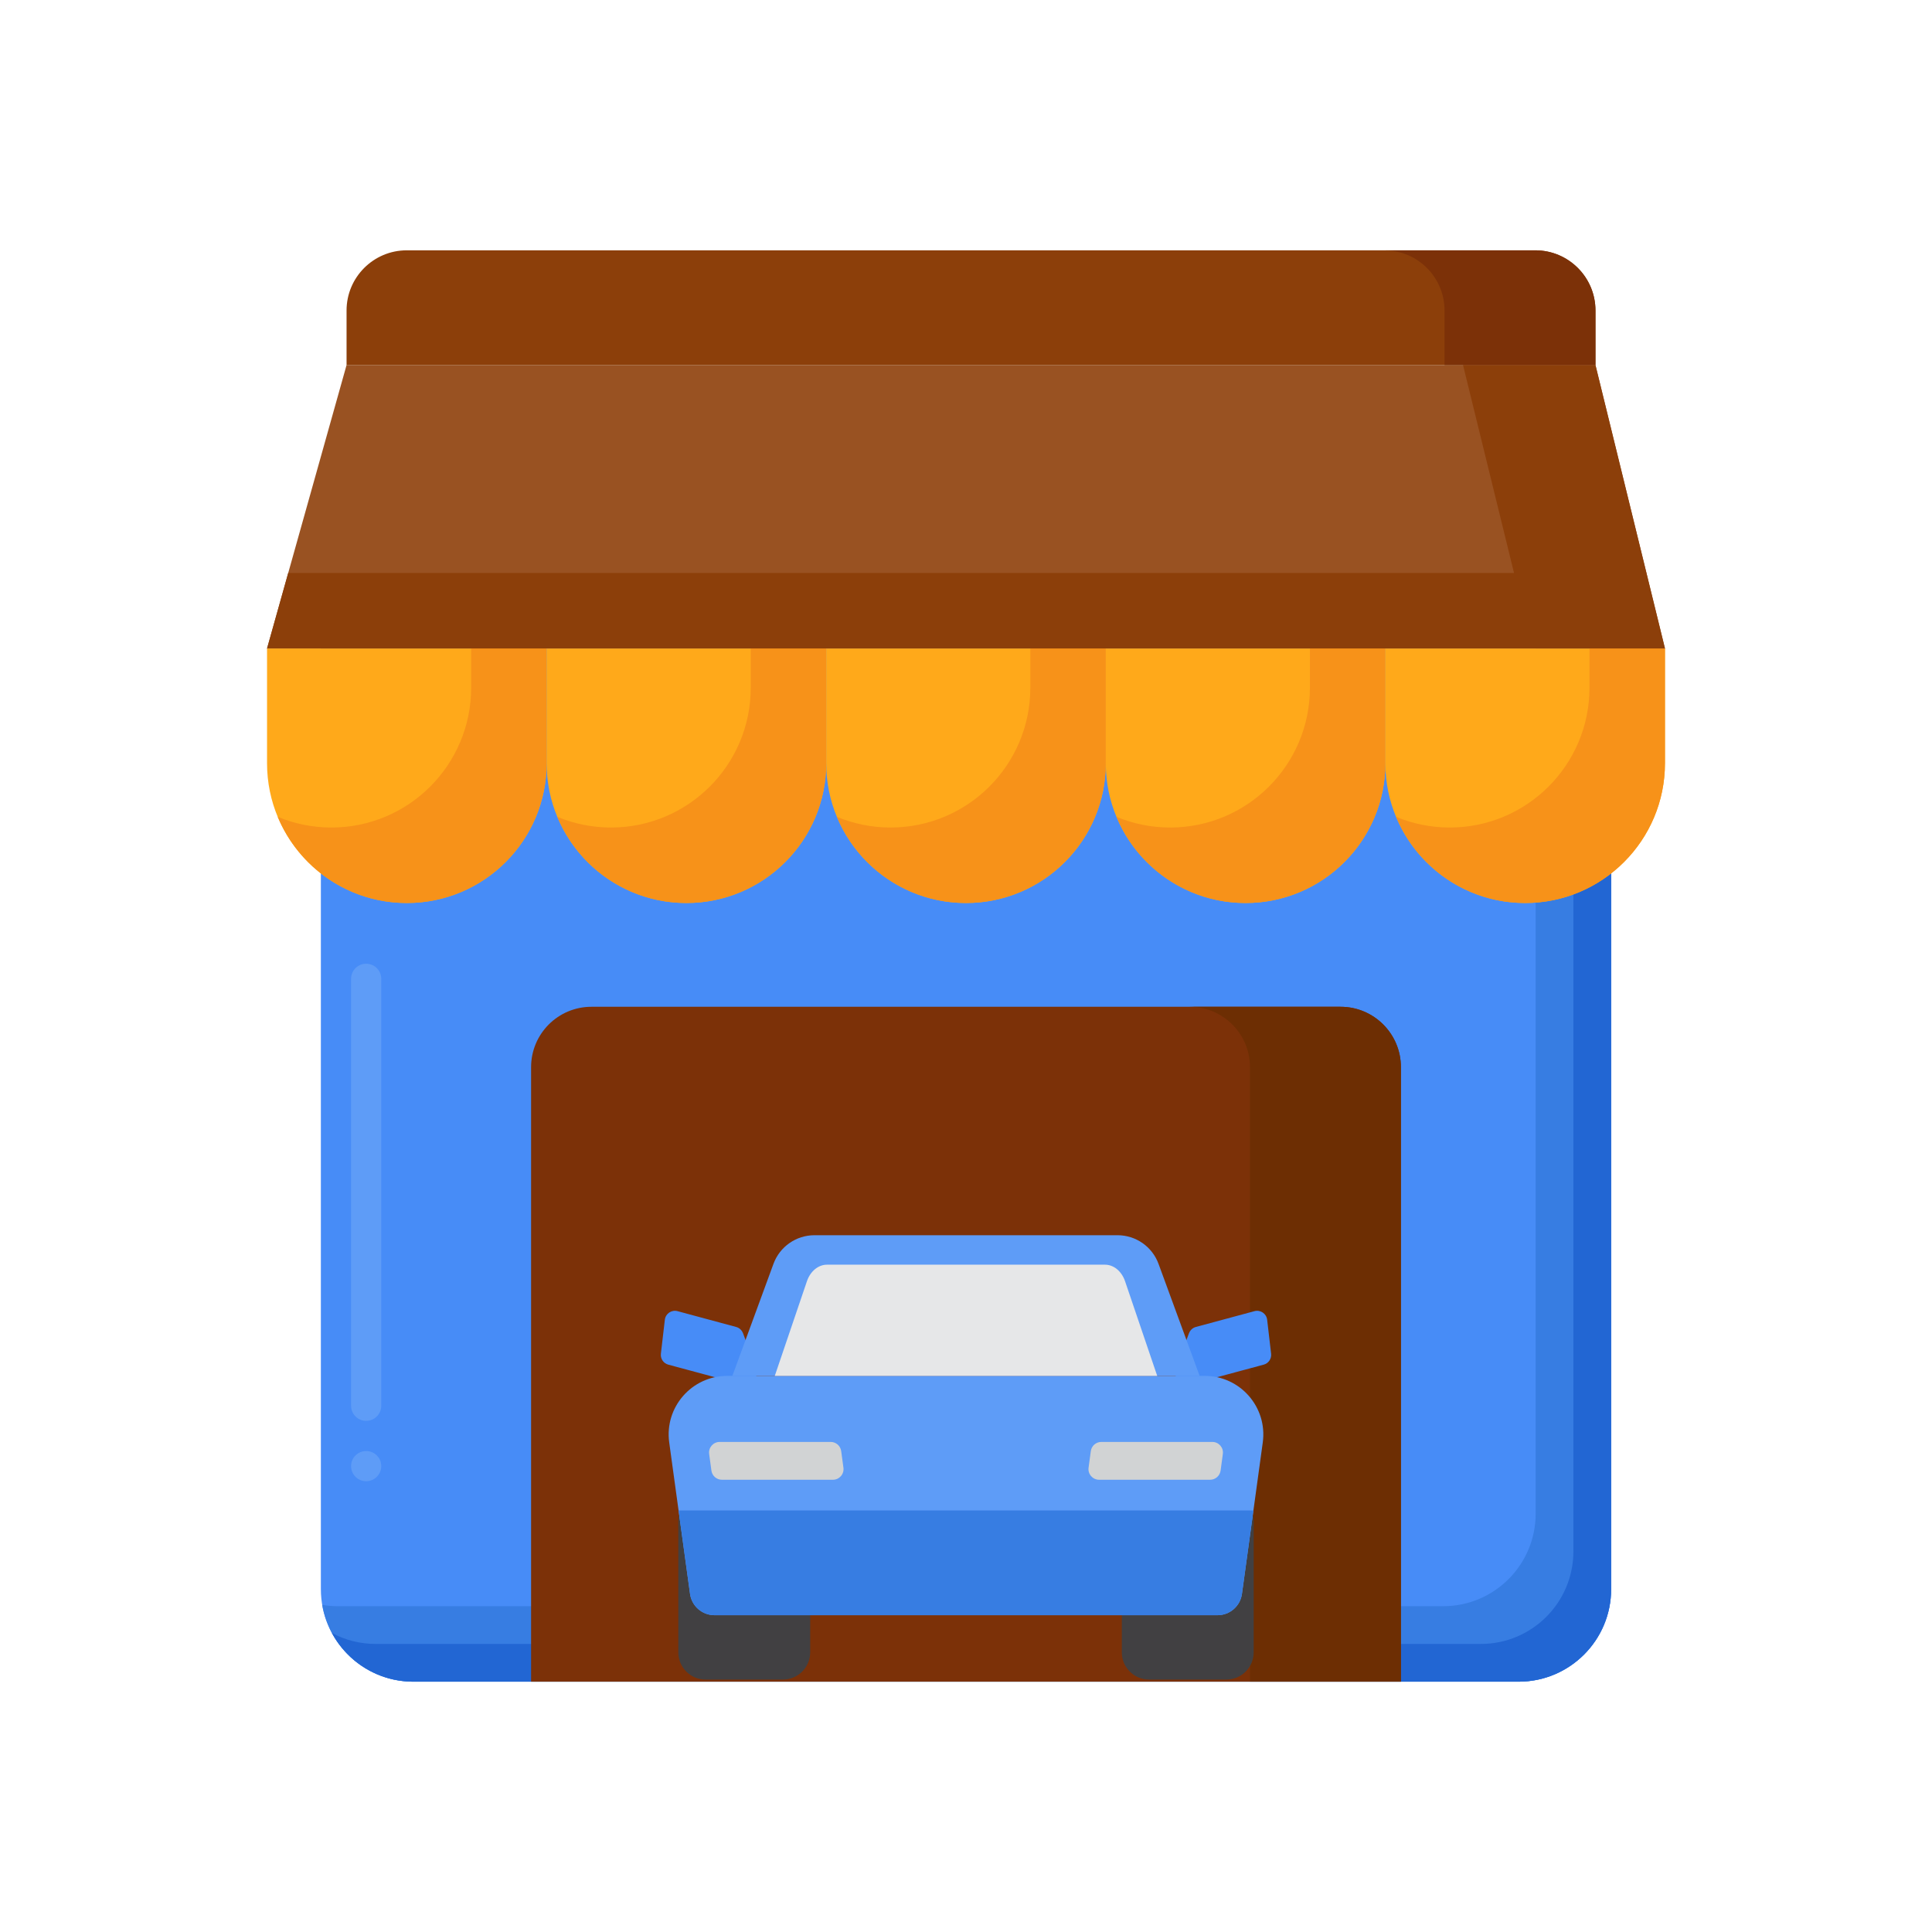 <?xml version="1.0" encoding="utf-8"?>
<!-- Generator: Adobe Illustrator 24.0.0, SVG Export Plug-In . SVG Version: 6.00 Build 0)  -->
<svg version="1.1" id="Layer_1" xmlns="http://www.w3.org/2000/svg" xmlns:xlink="http://www.w3.org/1999/xlink" x="0px" y="0px"
	 viewBox="0 0 256 256" enable-background="new 0 0 256 256" xml:space="preserve">
<g>
	<g>
		<g>
			<g>
				<path fill="#478CF7" d="M213.483,85.922H42.517v124.649c0,6.771,5.489,12.261,12.261,12.261h146.445
					c6.771,0,12.261-5.489,12.261-12.261V85.922z"/>
			</g>
			<g>
				<path fill="#377DE2" d="M203.483,85.922v114.649c0,6.771-5.489,12.26-12.26,12.26H44.777c-0.71,0-1.406-0.061-2.083-0.177
					c0.989,5.779,6.022,10.177,12.083,10.177h146.445c6.771,0,12.26-5.489,12.26-12.26V85.922H203.483z"/>
			</g>
			<g>
				<path fill="#2266D3" d="M208.483,85.922v119.649c0,6.771-5.489,12.26-12.26,12.26H49.777c-2.099,0-4.075-0.528-5.803-1.458
					c2.069,3.844,6.131,6.458,10.803,6.458h146.445c6.771,0,12.26-5.489,12.26-12.26V85.922H208.483z"/>
			</g>
			<g>
				<path fill="#5E9CF7" d="M48.52,196.27c-1.109,0-2-0.9-2-2c0-1.11,0.891-2,2-2c1.101,0,2,0.89,2,2
					C50.52,195.37,49.62,196.27,48.52,196.27z M48.52,188.27c-1.109,0-2-0.9-2-2v-56.58c0-1.1,0.891-1.99,2-1.99
					c1.101,0,2,0.89,2,1.99v56.58C50.52,187.37,49.62,188.27,48.52,188.27z"/>
			</g>
			<g>
				<g>
					<path fill="#FFA91A" d="M53.907,119.651L53.907,119.651c-10.23,0-18.523-8.293-18.523-18.523V85.922H72.43v15.206
						C72.43,111.358,64.137,119.651,53.907,119.651z"/>
				</g>
				<g>
					<path fill="#F79219" d="M62.43,85.922v5.206c0,10.23-8.293,18.523-18.523,18.523c-2.518,0-4.917-0.507-7.106-1.417
						c2.788,6.703,9.394,11.417,17.106,11.417c10.23,0,18.523-8.293,18.523-18.523V85.922H62.43z"/>
				</g>
				<g>
					<path fill="#FFA91A" d="M90.954,119.651L90.954,119.651c-10.23,0-18.523-8.293-18.523-18.523V85.922h37.046v15.206
						C109.477,111.358,101.184,119.651,90.954,119.651z"/>
				</g>
				<g>
					<path fill="#F79219" d="M99.477,85.922v5.206c0,10.23-8.293,18.523-18.523,18.523c-2.518,0-4.917-0.507-7.106-1.417
						c2.788,6.703,9.394,11.417,17.106,11.417c10.23,0,18.523-8.293,18.523-18.523V85.922H99.477z"/>
				</g>
				<g>
					<path fill="#FFA91A" d="M128,119.651L128,119.651c-10.23,0-18.523-8.293-18.523-18.523V85.922h37.046v15.206
						C146.523,111.358,138.23,119.651,128,119.651z"/>
				</g>
				<g>
					<path fill="#F79219" d="M136.523,85.922v5.206c0,10.23-8.293,18.523-18.523,18.523h0c-2.518,0-4.917-0.507-7.106-1.417
						c2.788,6.703,9.394,11.417,17.106,11.417c10.23,0,18.523-8.293,18.523-18.523V85.922H136.523z"/>
				</g>
				<g>
					<path fill="#FFA91A" d="M165.046,119.651L165.046,119.651c-10.23,0-18.523-8.293-18.523-18.523V85.922h37.046v15.206
						C183.57,111.358,175.276,119.651,165.046,119.651z"/>
				</g>
				<g>
					<path fill="#F79219" d="M173.57,85.922v5.206c0,10.23-8.293,18.523-18.523,18.523c-2.518,0-4.917-0.507-7.106-1.417
						c2.788,6.703,9.394,11.417,17.106,11.417c10.23,0,18.523-8.293,18.523-18.523V85.922H173.57z"/>
				</g>
				<g>
					<path fill="#FFA91A" d="M202.093,119.651L202.093,119.651c-10.23,0-18.523-8.293-18.523-18.523V85.922h37.046v15.206
						C220.616,111.358,212.323,119.651,202.093,119.651z"/>
				</g>
				<g>
					<path fill="#F79219" d="M210.616,85.922v5.206c0,10.23-8.293,18.523-18.523,18.523h0c-2.518,0-4.917-0.507-7.106-1.417
						c2.788,6.703,9.394,11.417,17.106,11.417h0c10.23,0,18.523-8.293,18.523-18.523V85.922H210.616z"/>
				</g>
			</g>
			<g>
				<polygon fill="#995222" points="211.408,48.372 45.921,48.372 35.384,85.922 220.616,85.922 				"/>
			</g>
			<g>
				<polygon fill="#8C3F0A" points="211.408,48.372 193.86,48.372 200.616,75.922 38.19,75.922 35.384,85.922 220.616,85.922 				
					"/>
			</g>
			<g>
				<path fill="#8C3F0A" d="M203.433,33.169H53.896c-4.405,0-7.975,3.571-7.975,7.975v7.228h165.487v-7.228
					C211.408,36.74,207.838,33.169,203.433,33.169z"/>
			</g>
			<g>
				<path fill="#7C3108" d="M203.433,33.169h-20c4.405,0,7.975,3.571,7.975,7.975v7.228h20v-7.228
					C211.408,36.74,207.838,33.169,203.433,33.169z"/>
			</g>
		</g>
	</g>
	<g>
		<path fill="#7C3108" d="M177.628,133.403H78.372c-4.418,0-8,3.582-8,8v81.428h115.256v-81.428
			C185.628,136.985,182.046,133.403,177.628,133.403z"/>
	</g>
	<g>
		<path fill="#6D2E03" d="M177.628,133.403h-20c4.418,0,8,3.582,8,8v81.428h20v-81.428
			C185.628,136.985,182.046,133.403,177.628,133.403z"/>
	</g>
	<g>
		<g>
			<g>
				<g>
					<g>
						<g>
							<path fill="#478CF7" d="M157.548,176.651l0.002,0.007c0.147-0.394,0.472-0.711,0.902-0.827l7.773-2.097
								c0.79-0.213,1.585,0.326,1.679,1.138l0.525,4.503c0.077,0.659-0.341,1.276-0.982,1.448l-9.692,2.608
								c-0.739,0.199-1.515-0.148-1.86-0.831l0,0c-0.202-0.4-0.229-0.867-0.073-1.288L157.548,176.651z"/>
						</g>
					</g>
				</g>
				<g>
					<g>
						<g>
							<path fill="#478CF7" d="M98.452,176.651l-0.002,0.007c-0.147-0.394-0.472-0.711-0.902-0.827l-7.773-2.097
								c-0.79-0.213-1.585,0.326-1.679,1.138l-0.525,4.503c-0.077,0.659,0.341,1.276,0.982,1.448l9.692,2.608
								c0.739,0.199,1.515-0.148,1.86-0.831l0,0c0.202-0.4,0.229-0.867,0.073-1.288L98.452,176.651z"/>
						</g>
					</g>
				</g>
			</g>
			<g>
				<g>
					<g>
						<path fill="#414042" d="M103.739,222.553H93.495c-1.997,0-3.615-1.619-3.615-3.615v-17.34c0-1.997,1.619-3.616,3.615-3.616
							h10.244c1.997,0,3.616,1.619,3.616,3.616v17.34C107.354,220.934,105.735,222.553,103.739,222.553z"/>
					</g>
				</g>
				<g>
					<g>
						<path fill="#414042" d="M162.505,222.553h-10.244c-1.997,0-3.615-1.619-3.615-3.615v-17.34c0-1.997,1.619-3.616,3.615-3.616
							h10.244c1.997,0,3.615,1.619,3.615,3.616v17.34C166.121,220.934,164.502,222.553,162.505,222.553z"/>
					</g>
				</g>
			</g>
			<g>
				<g>
					<path fill="#5E9CF7" d="M161.327,214.023H94.673c-1.634,0-3.016-1.206-3.239-2.824l-2.759-20.068
						c-0.641-4.663,2.982-8.818,7.689-8.818h63.272c4.707,0,8.33,4.156,7.689,8.818l-2.759,20.068
						C164.344,212.817,162.961,214.023,161.327,214.023z"/>
				</g>
			</g>
			<g>
				<g>
					<path fill="#377DE2" d="M89.914,200.144l1.52,11.055c0.222,1.618,1.605,2.824,3.239,2.824h66.655
						c1.634,0,3.016-1.206,3.239-2.824l1.52-11.055H89.914z"/>
				</g>
			</g>
			<g>
				<g>
					<path fill="#5E9CF7" d="M148.078,163.673h-40.156c-2.427,0-4.597,1.515-5.433,3.793l-5.447,14.846h61.916l-5.447-14.846
						C152.675,165.187,150.505,163.673,148.078,163.673z"/>
				</g>
			</g>
			<g>
				<g>
					<path fill="#D1D3D4" d="M110.365,196.075H95.658c-0.704,0-1.299-0.52-1.394-1.218l-0.297-2.2
						c-0.114-0.844,0.542-1.595,1.394-1.595h14.707c0.704,0,1.299,0.52,1.394,1.218l0.297,2.2
						C111.873,195.324,111.216,196.075,110.365,196.075z"/>
				</g>
			</g>
			<g>
				<g>
					<path fill="#D1D3D4" d="M145.635,196.075h14.707c0.704,0,1.3-0.52,1.394-1.218l0.297-2.2c0.114-0.844-0.542-1.595-1.394-1.595
						h-14.707c-0.704,0-1.299,0.52-1.394,1.218l-0.297,2.2C144.127,195.324,144.784,196.075,145.635,196.075z"/>
				</g>
			</g>
			<g>
				<g>
					<path fill="#E6E7E8" d="M153.337,182.311h-50.674l4.256-12.531c0.454-1.336,1.503-2.203,2.666-2.203h36.829
						c1.163,0,2.212,0.867,2.666,2.203L153.337,182.311z"/>
				</g>
			</g>
		</g>
	</g>
</g>
</svg>
